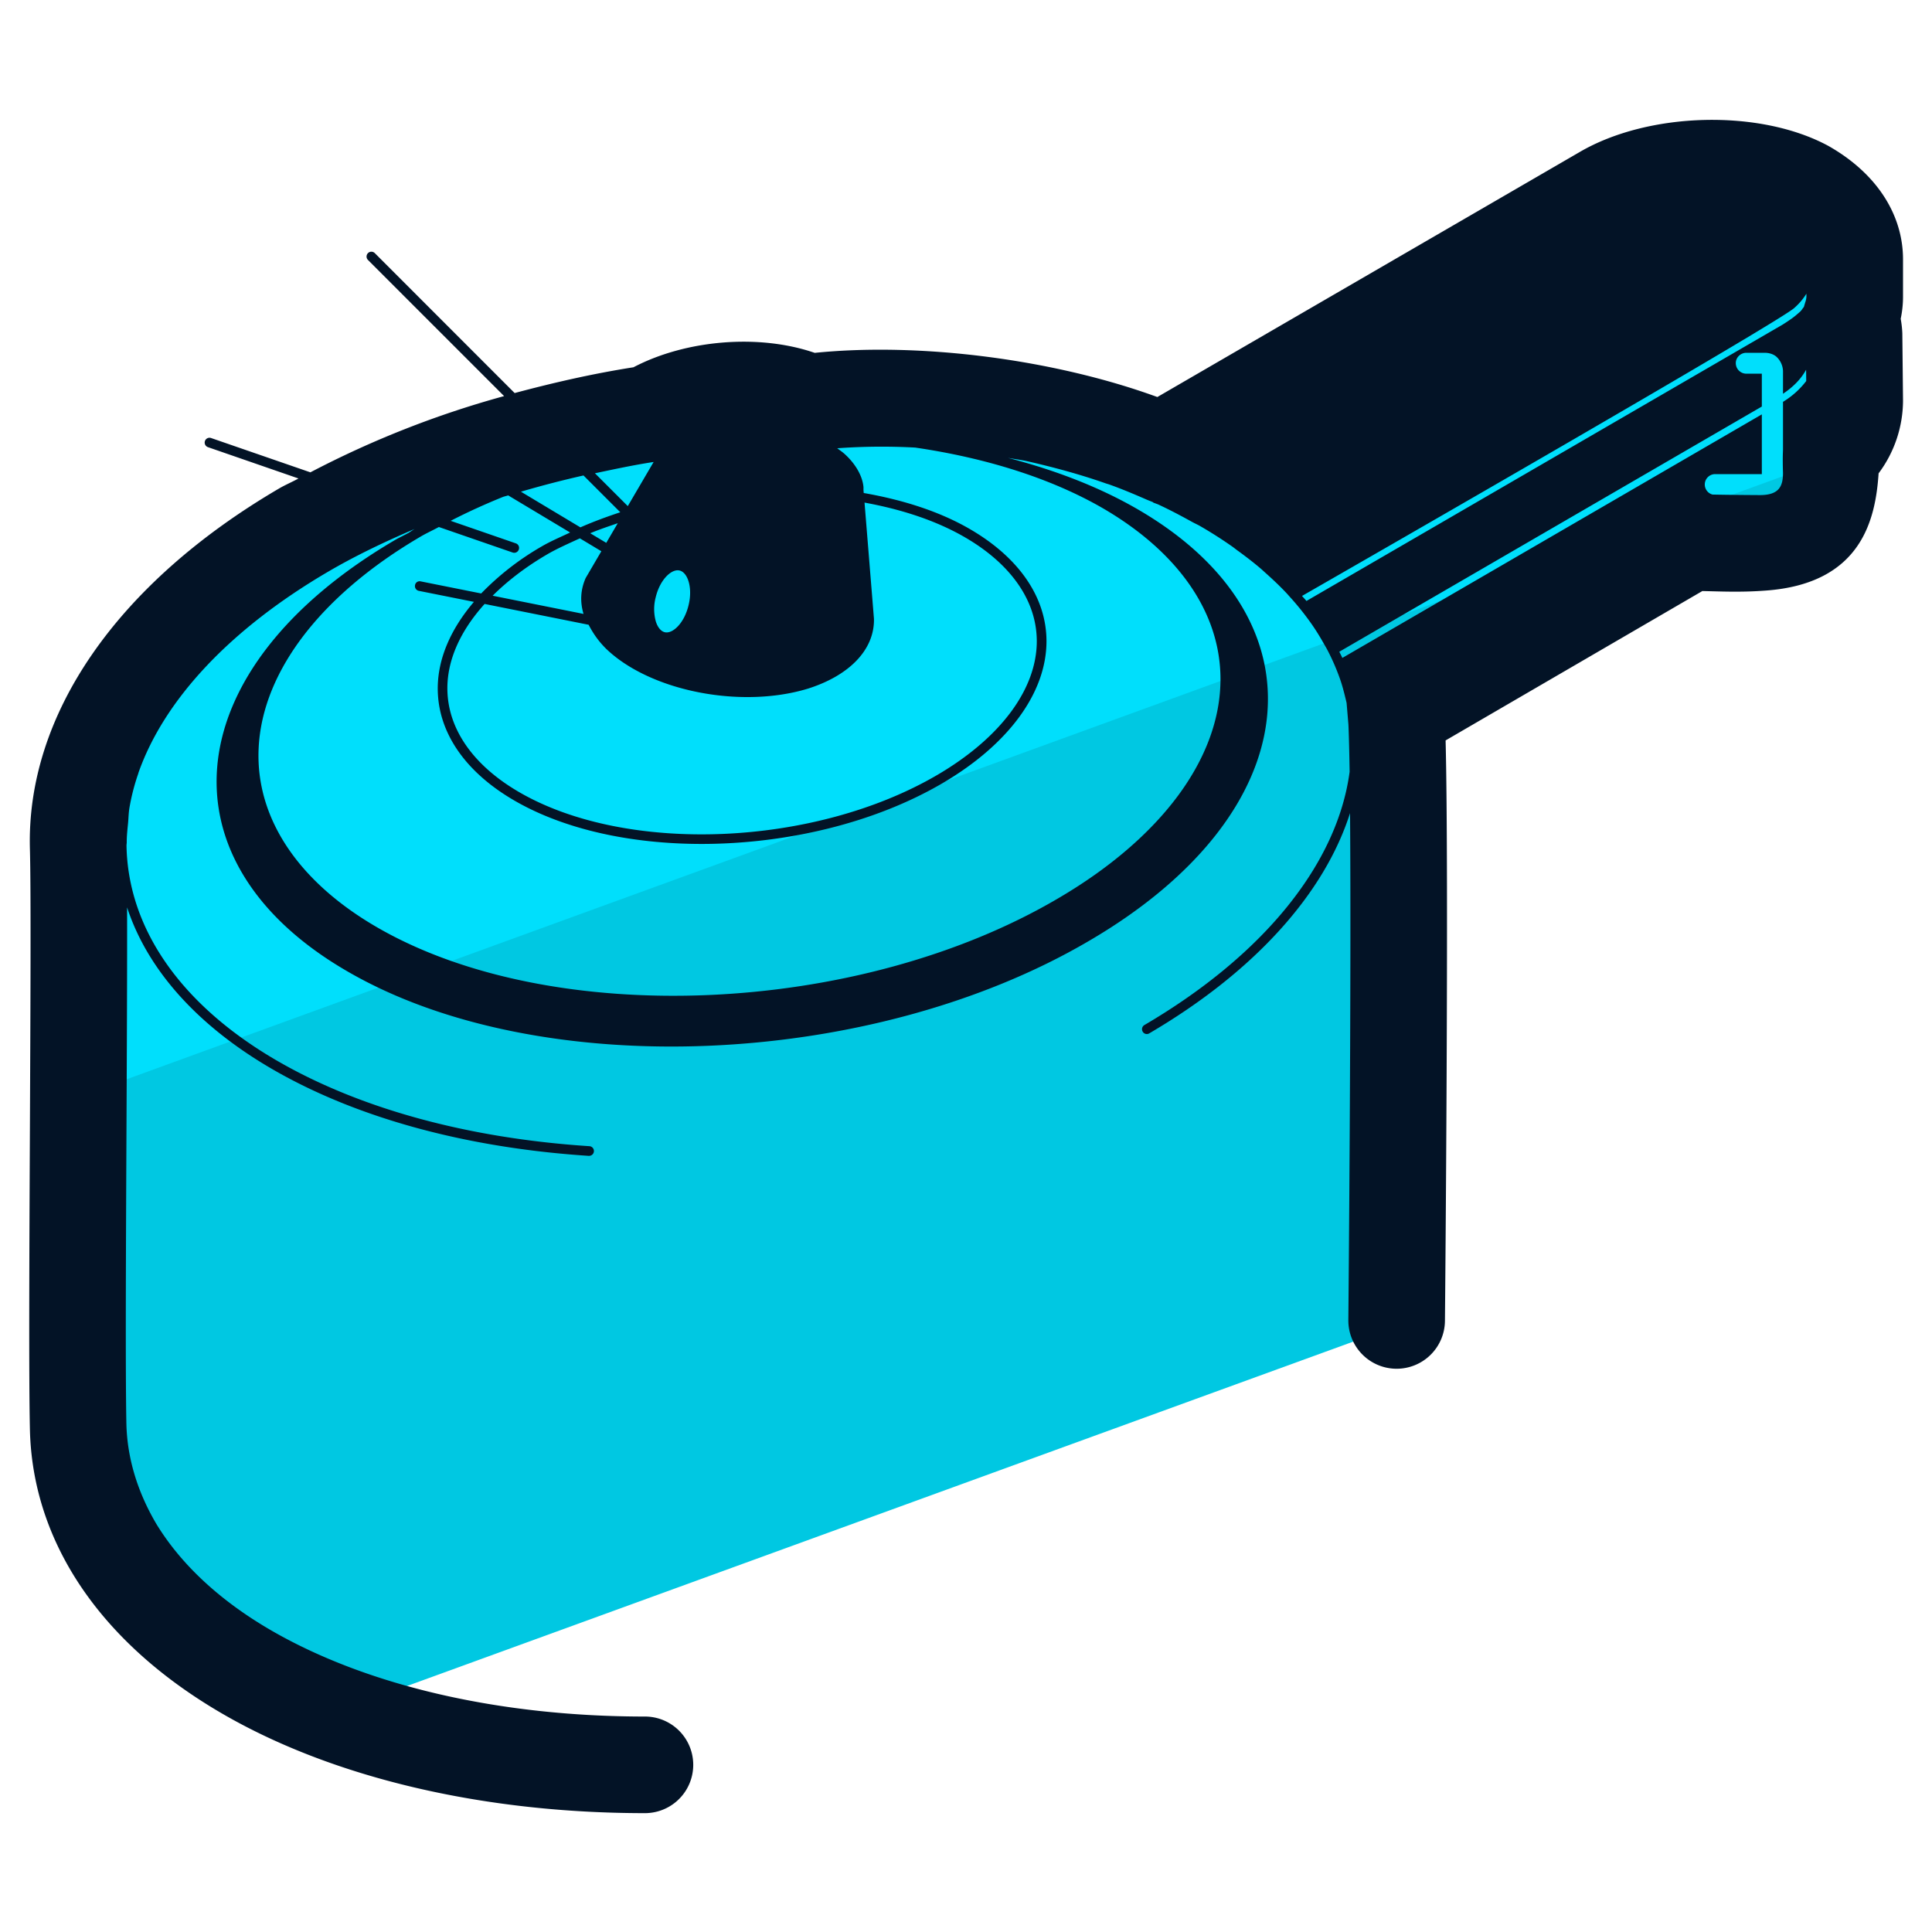 <svg xmlns="http://www.w3.org/2000/svg" version="1" viewBox="0 0 50 50"><path fill="#00C8E2" d="M47.999 7.677c0 .181-.036.369-.101.564.051.145.08.282.087.427l.014 1.706c0 .6-.304 1.164-.86 1.634v.094c0 .824-.615 1.258-1.215 1.258h-.998l-9.232 5.357c.007.079.014.159.014.238.123 2.66.058 13.165.007 15.471v.043L8.643 44.322a15.297 15.297 0 0 1-2.241-1.041c-2.769-1.598-4.323-3.846-4.381-6.318-.029-1.323-.014-4.591 0-7.75.014-3.065.036-6.232 0-7.28-.079-3 2.046-5.993 5.834-8.213 2.523-1.482 5.61-2.523 8.95-3.015.68-.398 1.54-.622 2.429-.622.607 0 1.178.108 1.656.311h.159c3.174 0 6.116.528 8.545 1.533l11.921-6.918c.759-.441 1.749-.68 2.783-.68.911 0 1.771.188 2.422.542.831.47 1.28 1.121 1.28 1.844l-.001.962z"/><path fill="#00DFFC" d="M47.999 7.677c0 .181-.036.369-.101.564.051.145.08.282.087.427l.014 1.706c0 .571-.275 1.113-.788 1.561L2.021 28.389c.014-2.79.036-5.501 0-6.456-.079-3 2.046-5.993 5.834-8.213 2.523-1.482 5.61-2.523 8.95-3.015.68-.398 1.54-.622 2.429-.622.607 0 1.178.108 1.656.311h.159c3.174 0 6.116.528 8.545 1.533l11.921-6.918c.759-.441 1.749-.68 2.783-.68.911 0 1.771.188 2.422.542.831.47 1.28 1.121 1.28 1.844l-.001.962z"/><path fill="#031326" d="M49.25 6.712c0-1.171-.696-2.238-1.934-2.937-1.771-.958-4.648-.882-6.43.157l-10.934 6.343c-2.663-.972-6.118-1.422-8.867-1.143-1.434-.495-3.328-.342-4.691.373-1.055.165-2.076.4-3.075.667L9.7 6.551a.125.125 0 1 0-.177.177l3.523 3.523a25.042 25.042 0 0 0-5.013 1.973l-2.57-.888a.125.125 0 0 0-.159.077.125.125 0 0 0 .077.159l2.344.811c-.165.091-.346.167-.506.261C3.028 15.1.679 18.499.774 21.97c.029 1.028.014 4.186 0 7.238-.015 3.168-.03 6.443 0 7.782.064 2.929 1.842 5.548 5.004 7.374 2.858 1.65 6.733 2.56 10.913 2.56a1.25 1.25 0 0 0 0-2.5c-3.748 0-7.179-.79-9.663-2.224-1.346-.778-2.344-1.719-2.977-2.753-.482-.815-.757-1.686-.78-2.593-.027-1.35-.012-4.539.002-7.635.01-2.106.02-4.244.016-5.736.53 1.617 1.826 3.07 3.775 4.196 2.172 1.254 4.997 2.026 8.169 2.234h.008a.125.125 0 0 0 .009-.25c-3.135-.205-5.922-.967-8.061-2.201-2.493-1.44-3.877-3.418-3.915-5.578 0-.029.006-.057.006-.086-.001-.168.019-.336.035-.504.012-.13.013-.259.035-.389a5.55 5.55 0 0 1 .228-.884L3.583 20c.664-1.888 2.366-3.714 4.901-5.2.699-.41 1.458-.773 2.246-1.11-.056.033-.105.069-.16.103-.114.063-.237.118-.349.184-5.638 3.303-6.19 8.303-1.218 11.169 4.95 2.866 13.54 2.515 19.179-.795 5.66-3.303 6.204-8.318 1.24-11.183-.988-.569-2.12-1.003-3.337-1.318.156.027.313.048.467.079.712.161 1.405.349 2.062.58.031.011.064.019.095.03.337.12.659.257.978.396.054.023.111.043.164.067l-.01.006c.031.006.082.029.119.041.307.141.6.297.888.456.068.038.143.07.21.109.297.171.577.351.843.538.039.028.074.057.112.085.225.163.442.329.643.503l.093.085c.2.178.391.359.565.546l.07.079a7.076 7.076 0 0 1 .543.676c.127.179.239.363.343.548.027.048.056.095.081.144l.014.026a5.76 5.76 0 0 1 .312.721l.01.029c.053.153.093.309.131.465.011.045.023.09.032.136l.047.559c.013.29.023.711.031 1.22-.315 2.365-2.202 4.732-5.311 6.554a.124.124 0 0 0-.044.171.123.123 0 0 0 .107.062.123.123 0 0 0 .063-.018c2.727-1.598 4.532-3.617 5.196-5.7.036 4.514-.043 13.014-.044 13.118a1.25 1.25 0 0 0 1.238 1.262h.012a1.25 1.25 0 0 0 1.25-1.238c.005-.496.106-11.555.017-15.023l6.645-3.866.165.004c.476.013.927.025 1.46-.015 2.505-.175 2.857-1.858 2.936-3.035a3.155 3.155 0 0 0 .632-1.884l-.018-1.744a2.75 2.75 0 0 0-.042-.372c.04-.191.06-.383.06-.573v-.965zm-35.9 7.35l-1.687-.583c.435-.224.889-.431 1.362-.622.042-.013.085-.023.127-.036l1.602.96c-.246.118-.502.224-.732.359a7.123 7.123 0 0 0-1.569 1.219l-1.565-.313a.12.12 0 0 0-.147.098.125.125 0 0 0 .098.147l1.426.285c-.604.708-.938 1.478-.936 2.248.003 1.13.712 2.161 1.995 2.901 1.297.749 3.027 1.116 4.833 1.116 2.175 0 4.461-.533 6.233-1.571 1.716-1.006 2.697-2.349 2.693-3.684-.004-1.13-.713-2.161-1.995-2.901-.779-.45-1.72-.749-2.735-.926l-.006-.075v-.077c-.025-.283-.199-.592-.476-.847-.061-.057-.135-.107-.204-.159a16.048 16.048 0 0 1 2.017-.018c1.834.268 3.504.793 4.835 1.557 1.974 1.141 3.062 2.712 3.067 4.425.005 2.049-1.529 4.123-4.211 5.69-5.169 3.037-13.07 3.371-17.612.746-1.978-1.143-3.069-2.718-3.074-4.434-.005-2.046 1.526-4.118 4.202-5.683.148-.087.313-.162.467-.245l1.909.66a.124.124 0 0 0 .159-.077.124.124 0 0 0-.076-.16zm3.623 2.022a1.194 1.194 0 0 1-.004-.624c.104-.434.371-.701.569-.701.016 0 .032.002.047.005.067.016.125.063.173.141.108.177.133.466.063.754-.113.474-.414.75-.616.703-.099-.023-.184-.125-.232-.278zm-.057-4.128l-.669 1.142-.85-.85c.502-.105 1.002-.214 1.519-.292zm-1.815.349l.952.952c-.354.117-.699.244-1.032.391l-1.539-.923a26.067 26.067 0 0 1 1.619-.42zm.887 1.235l-.298.509-.415-.249c.231-.097.472-.176.713-.26zm-.425.726l-.405.692c-.134.3-.151.615-.056.93l-2.353-.471c.383-.38.847-.739 1.398-1.062.271-.159.568-.288.86-.423l.556.334zm-.329 1.903c.111.215.254.429.467.635.823.781 2.259 1.236 3.643 1.236.544 0 1.08-.07 1.568-.219 1.084-.344 1.722-1.017 1.706-1.806l-.244-3.008c.96.175 1.849.465 2.588.892 1.202.694 1.866 1.648 1.87 2.686.004 1.244-.933 2.507-2.569 3.467-3.174 1.861-8.026 2.066-10.815.455-1.202-.694-1.866-1.648-1.87-2.686-.003-.747.34-1.5.964-2.191l2.692.539zm18.462-.746c1.624-.932 12.486-7.166 12.751-7.463.128-.114.225-.235.303-.359v.073a.496.496 0 0 1-.03.149l-.037.124c-.036.038-.055.082-.096.119 0 0-.11.097-.14.119-.091.077-.316.218-.316.218l-12.32 7.15c-.037-.045-.078-.087-.115-.13zm11.851-2.61s-.793-.004-1.227-.014a.269.269 0 0 1 .061-.529h1.215v-1.546L34.74 17.027c-.024-.054-.053-.107-.079-.16l10.935-6.346v-.85h-.4a.274.274 0 0 1-.274-.274c0-.148.127-.267.274-.267h.471c.105 0 .218.028.302.098a.53.53 0 0 1 .175.414v.548c.28-.185.476-.398.598-.622l.003.293c-.15.195-.34.379-.601.539v1.229l-.003.092c-.008.216.003.525.003.525-.002.333-.097.567-.597.567z"/></svg>